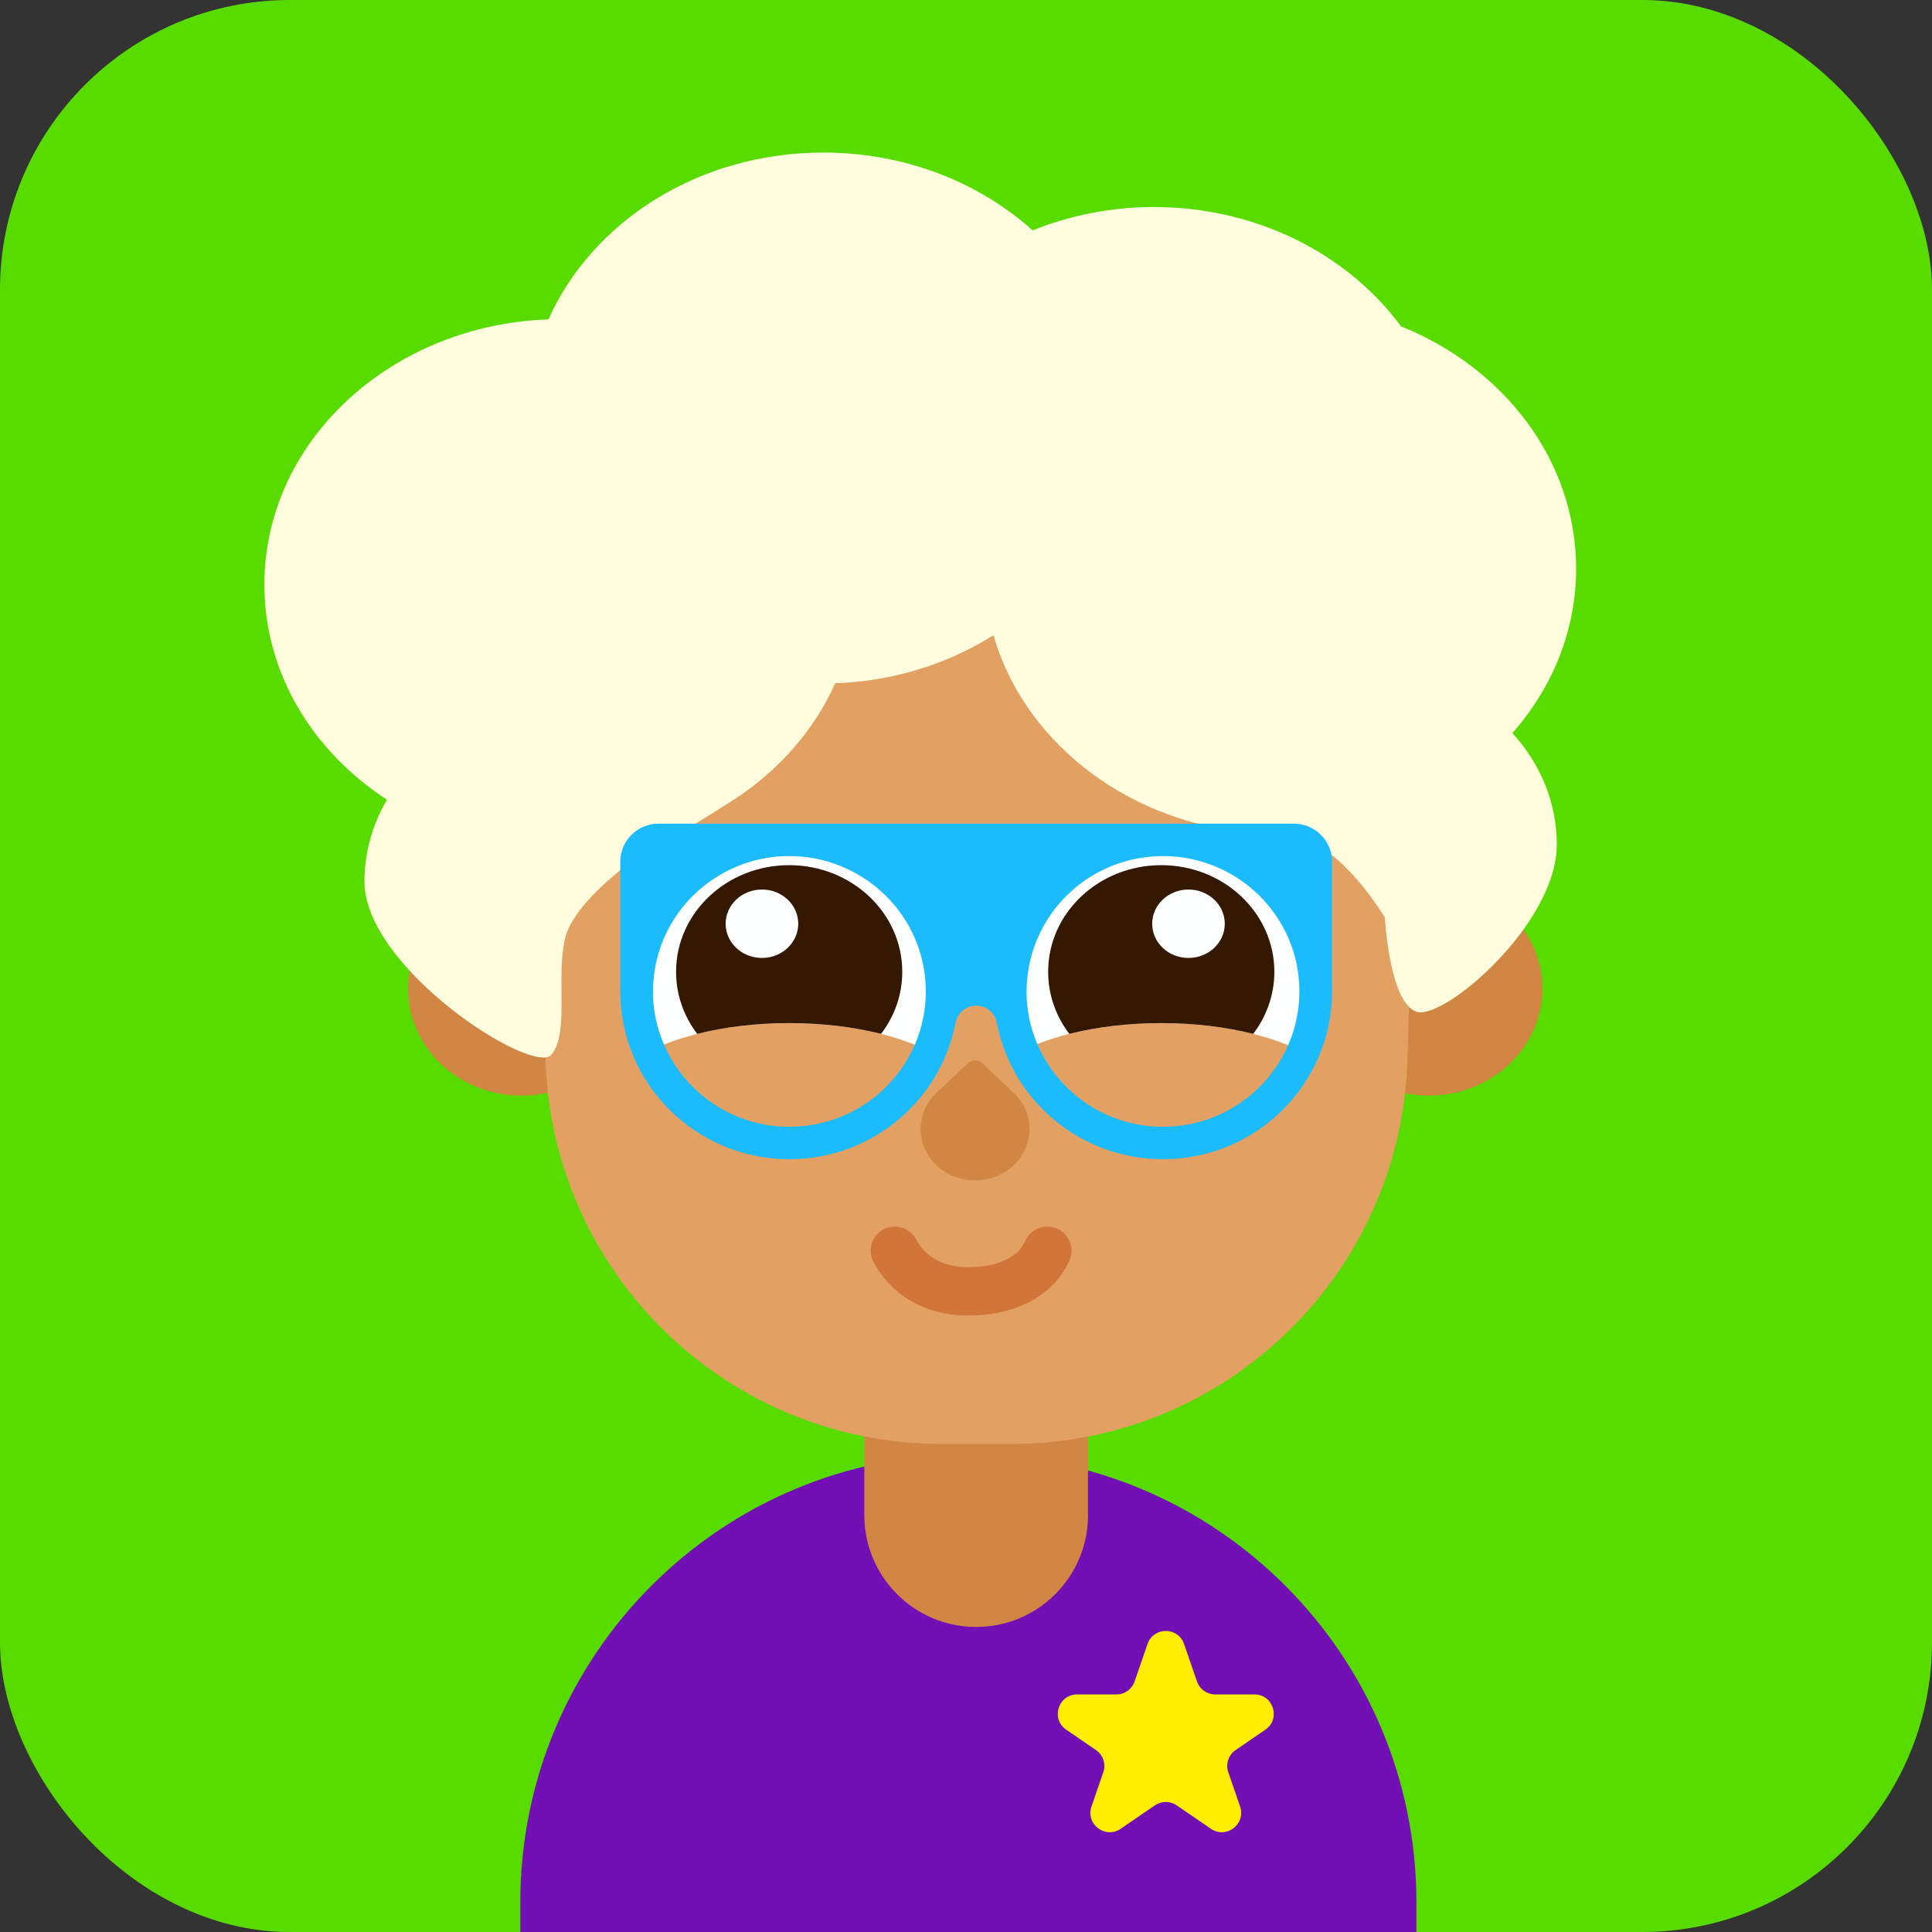 <svg width="200" height="200" viewBox="0 0 200 200" fill="none" xmlns="http://www.w3.org/2000/svg">
<rect x="0" y="0" width="200" height="200" fill="#333333" stroke="none"/>
<rect width="200" height="200" rx="30" fill="#58DC00"/>
<path fill-rule="evenodd" clip-rule="evenodd" d="M100.245 150.553C74.629 150.553 53.862 171.319 53.862 196.935V200H146.627V196.935C146.627 171.319 125.861 150.553 100.245 150.553Z" fill="#7210B5"/>
<path d="M89.474 131.579H112.632V156.842C112.632 163.237 107.448 168.421 101.053 168.421V168.421C94.658 168.421 89.474 163.237 89.474 156.842V131.579Z" fill="#D18643"/>
<ellipse cx="147.927" cy="102.346" rx="11.743" ry="11.07" fill="#D18643"/>
<ellipse cx="53.979" cy="102.346" rx="11.743" ry="11.07" fill="#D18643"/>
<path d="M55.74 94.538C54.621 71.152 73.28 51.579 96.693 51.579H105.174C128.279 51.579 146.821 70.66 146.158 93.756L145.701 109.65C145.065 131.827 126.904 149.474 104.718 149.474H97.454C75.572 149.474 57.546 132.29 56.5 110.433L55.74 94.538Z" fill="#E3A063"/>
<path d="M96.954 120.636C94.752 118.561 94.752 115.197 96.954 113.122L100.212 110.051C100.614 109.672 101.265 109.672 101.667 110.051L104.925 113.122C107.127 115.197 107.127 118.561 104.925 120.636V120.636C102.724 122.711 99.155 122.711 96.954 120.636V120.636Z" fill="#D18643"/>
<path d="M108.421 129.474C107.158 132.281 104.047 133.684 100.211 133.684C96.374 133.684 93.895 131.813 92.632 129.474" stroke="#D1753A" stroke-width="5" stroke-linecap="round"/>
<path d="M145.035 33.784C139.549 26.345 130.148 21.434 119.46 21.434C114.982 21.434 110.736 22.301 106.899 23.849C101.353 18.871 93.693 15.79 85.226 15.79C72.326 15.79 61.295 22.941 56.775 33.062C40.425 33.647 27.368 45.711 27.368 60.519C27.368 69.683 32.374 77.794 40.061 82.786C38.573 85.316 37.729 88.197 37.729 91.255C37.729 100.262 55.186 111.41 57.072 109.187C58.958 106.963 57.544 101.181 58.487 97.178C59.43 93.176 66.031 88.728 66.031 88.728C66.031 88.728 70.914 86.064 75.959 82.786C80.62 79.76 84.289 75.588 86.46 70.731C90.484 70.587 94.303 69.747 97.787 68.343C99.567 67.623 101.258 66.756 102.841 65.756C103.697 68.729 105.099 71.504 106.935 73.998C110.311 78.576 115.168 82.192 120.897 84.298C124.481 85.617 128.403 86.347 132.51 86.347C137.638 86.347 141.941 92.731 143.355 94.955C143.355 94.955 143.827 103.85 146.656 104.739C149.485 105.629 161.159 95.653 161.159 87.427C161.159 83.048 159.434 79.031 156.559 75.891C160.687 71.21 163.158 65.297 163.158 58.864C163.158 47.69 155.713 38.077 145.035 33.784Z" fill="#FFFDDD"/>
<path fill-rule="evenodd" clip-rule="evenodd" d="M96.864 109.172C97.978 107.018 98.605 104.593 98.605 102.029C98.605 93.112 91.034 85.884 81.694 85.884C72.355 85.884 64.784 93.112 64.784 102.029C64.784 104.593 65.41 107.018 66.525 109.172C70.102 107.183 75.569 105.912 81.694 105.912C87.82 105.912 93.287 107.183 96.864 109.172Z" fill="#FDFFFF"/>
<path fill-rule="evenodd" clip-rule="evenodd" d="M91.212 107.026C92.59 105.216 93.402 102.996 93.402 100.598C93.402 94.503 88.16 89.562 81.694 89.562C75.228 89.562 69.987 94.503 69.987 100.598C69.987 102.996 70.799 105.216 72.177 107.026C74.992 106.316 78.238 105.911 81.694 105.911C85.15 105.911 88.396 106.316 91.212 107.026Z" fill="#351802"/>
<ellipse cx="78.876" cy="95.625" rx="3.758" ry="3.542" fill="#FDFFFF"/>
<path fill-rule="evenodd" clip-rule="evenodd" d="M105.043 109.171C103.928 107.018 103.302 104.593 103.302 102.028C103.302 93.112 110.873 85.884 120.213 85.884C129.552 85.884 137.123 93.112 137.123 102.028C137.123 104.593 136.497 107.018 135.382 109.172C131.805 107.183 126.338 105.911 120.212 105.911C114.087 105.911 108.62 107.183 105.043 109.171Z" fill="#FDFFFF"/>
<path fill-rule="evenodd" clip-rule="evenodd" d="M110.695 107.026C109.317 105.215 108.505 102.996 108.505 100.598C108.505 94.503 113.747 89.562 120.213 89.562C126.678 89.562 131.92 94.503 131.92 100.598C131.92 102.996 131.108 105.216 129.73 107.026C126.915 106.316 123.668 105.911 120.212 105.911C116.756 105.911 113.51 106.316 110.695 107.026Z" fill="#351802"/>
<ellipse cx="3.758" cy="3.542" rx="3.758" ry="3.542" transform="matrix(-1 0 0 1 126.789 92.083)" fill="#FDFFFF"/>
<path d="M118.792 170.185C119.411 168.387 121.954 168.387 122.573 170.185L123.909 174.06C124.187 174.867 124.946 175.408 125.8 175.408H129.859C131.825 175.408 132.611 177.947 130.989 179.058L127.912 181.165C127.169 181.674 126.858 182.616 127.151 183.467L128.374 187.013C129.002 188.835 126.943 190.404 125.353 189.315L121.812 186.891C121.131 186.424 120.233 186.424 119.552 186.891L116.012 189.315C114.422 190.404 112.363 188.835 112.991 187.013L114.213 183.467C114.507 182.616 114.195 181.674 113.453 181.165L110.376 179.058C108.754 177.947 109.54 175.408 111.506 175.408H115.565C116.418 175.408 117.178 174.867 117.456 174.06L118.792 170.185Z" fill="#FFED02"/>
<path d="M133.943 106.57C132.225 112.389 126.81 116.643 120.392 116.643C114.107 116.643 108.793 112.567 106.956 106.938C106.863 106.655 106.772 106.372 106.698 106.082C106.418 104.976 106.268 103.823 106.268 102.629C106.268 102.092 106.309 101.563 106.368 101.04C107.019 95.347 111.097 90.691 116.508 89.158C117.233 88.951 117.991 88.811 118.762 88.72C119.295 88.656 119.836 88.62 120.392 88.62C121.897 88.62 123.347 88.857 124.712 89.293C125.257 89.467 125.795 89.672 126.313 89.914C131.156 92.136 134.511 96.991 134.511 102.629C134.511 104.001 134.31 105.317 133.943 106.57ZM95.407 106.082C93.86 112.152 88.319 116.643 81.718 116.643C75.442 116.643 70.137 112.576 68.295 106.961C68.254 106.828 68.198 106.701 68.162 106.57C67.795 105.317 67.594 104.001 67.594 102.629C67.594 102.106 67.63 101.59 67.689 101.076C68.241 96.112 71.403 91.926 75.792 89.914C77.137 89.293 78.597 88.875 80.133 88.706C80.653 88.647 81.18 88.62 81.718 88.62C83.063 88.62 84.367 88.811 85.597 89.158C85.753 89.202 85.903 89.257 86.056 89.307C91.729 91.125 95.837 96.395 95.837 102.629C95.837 103.823 95.687 104.976 95.407 106.082ZM133.925 85.263H68.18C65.987 85.263 64.21 87.026 64.21 89.202V102.629C64.21 112.222 72.046 120 81.718 120C90.076 120 97.067 114.184 98.803 106.404C98.83 106.301 98.904 105.968 98.912 105.913C99.083 104.888 99.974 104.106 101.052 104.106C102.14 104.106 103.031 104.897 103.196 105.931C103.2 105.981 103.273 106.29 103.297 106.395C105.032 114.175 112.024 120 120.392 120C130.053 120 137.895 112.222 137.895 102.629V89.202C137.895 87.026 136.118 85.263 133.925 85.263Z" fill="#1ABCFE"/>
</svg>
